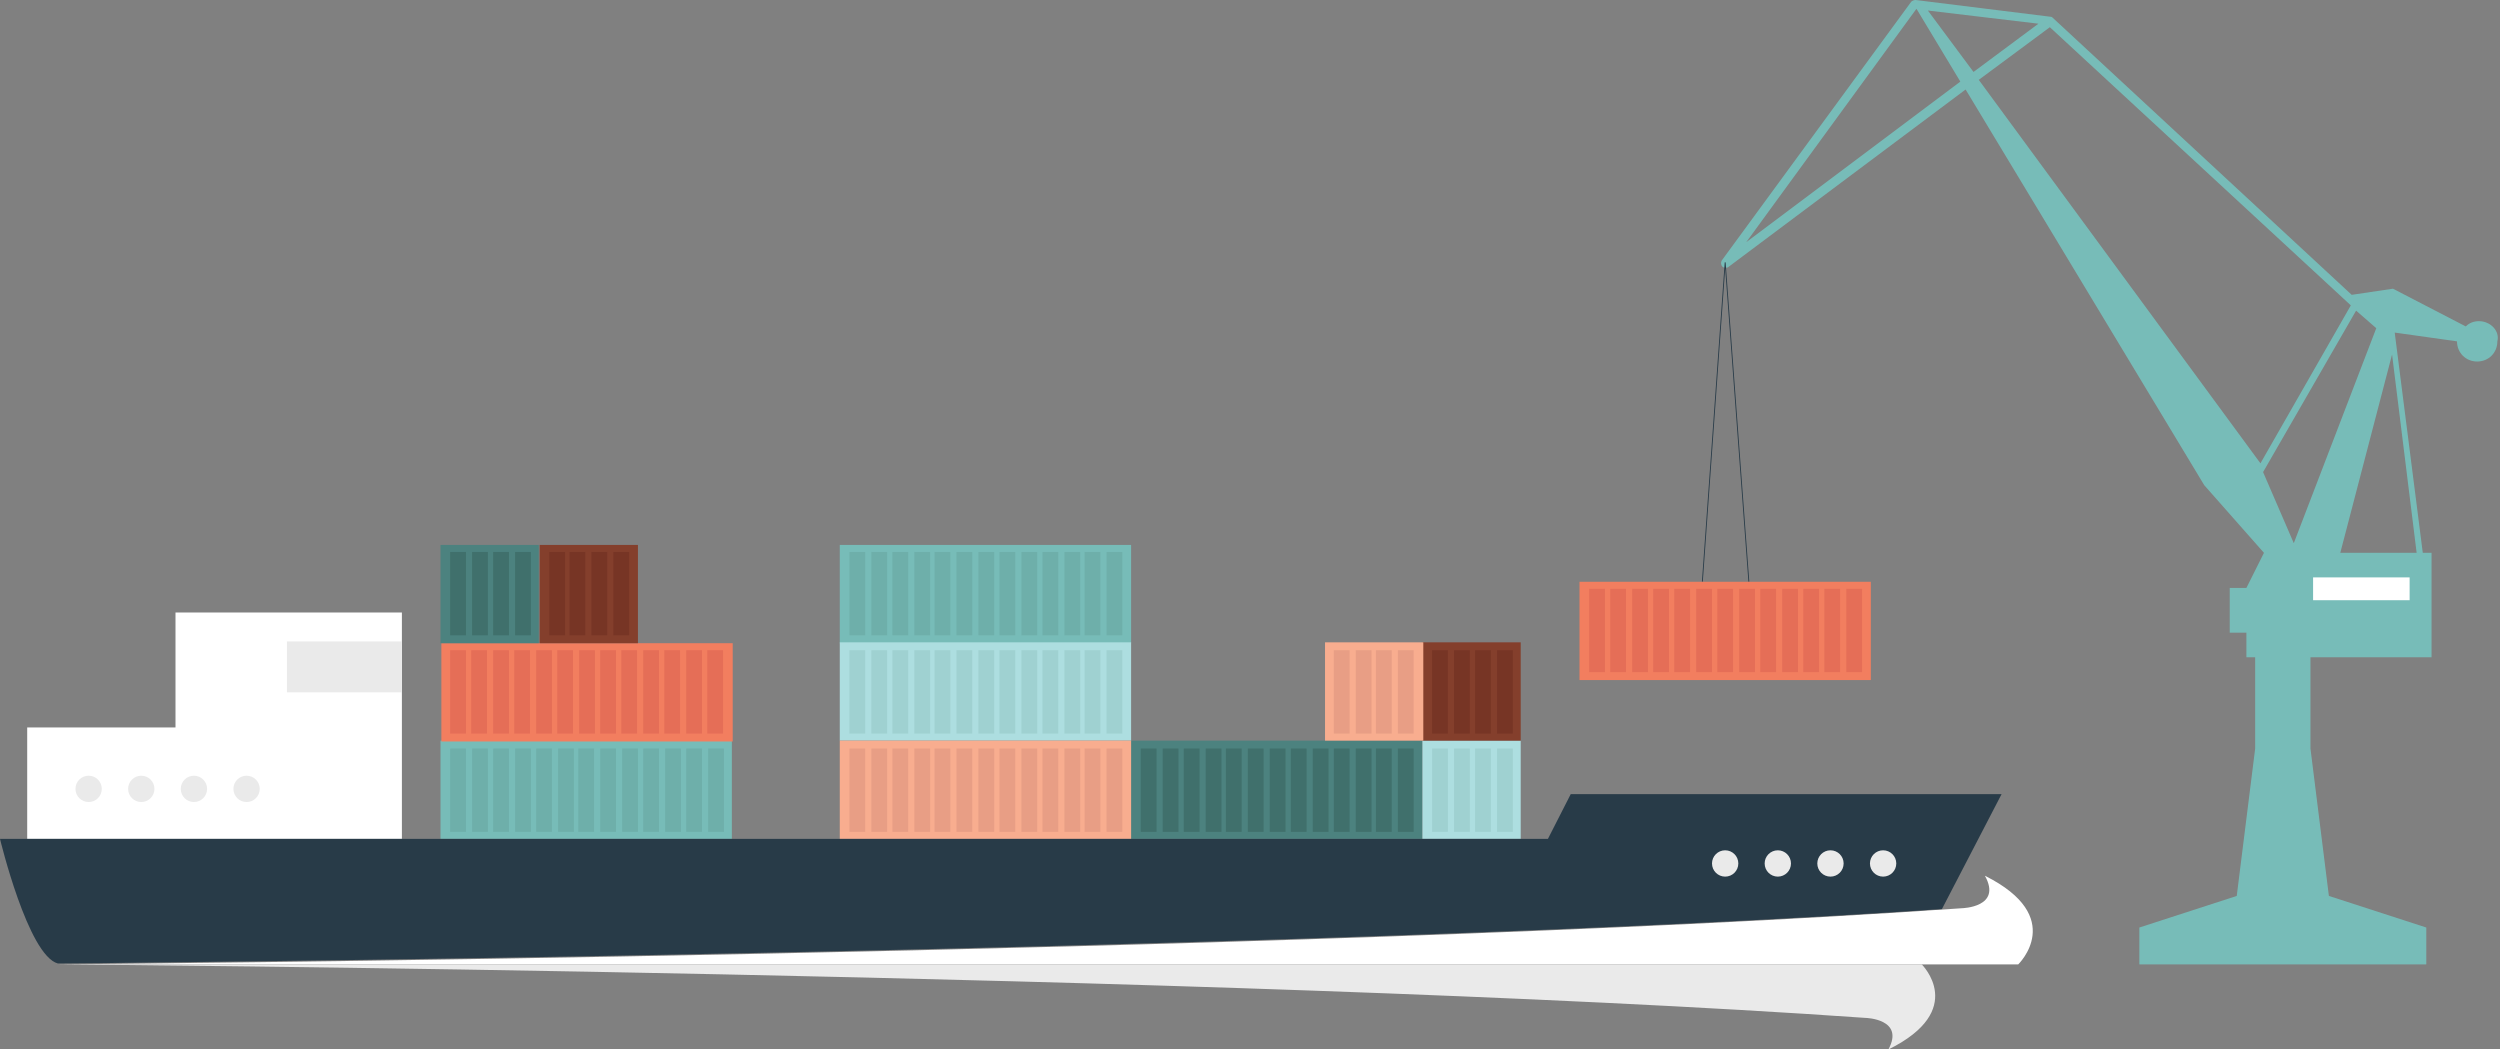 <?xml version="1.0" encoding="utf-8"?>
<!-- Generator: Adobe Illustrator 21.1.0, SVG Export Plug-In . SVG Version: 6.00 Build 0)  -->
<svg version="1.1" xmlns="http://www.w3.org/2000/svg" xmlns:xlink="http://www.w3.org/1999/xlink" x="0px" y="0px"
	 viewBox="0 0 284.9 119.6" style="enable-background:new 0 0 284.9 119.6;" xml:space="preserve">
<rect x="0" y="0" width="284.9" height="119.6" fill="#808080" stroke="none"/>
<style type="text/css">
	.st0{fill:#FFFFFF;}
	.st1{fill:#77BCB8;}
	.st2{fill:#6EAFAA;}
	.st3{fill:#F27E5F;}
	.st4{fill:#E56E57;}
	.st5{fill:#4C827F;}
	.st6{fill:#40706C;}
	.st7{fill:#ADDEE0;}
	.st8{fill:#9FD1D1;}
	.st9{fill:#843F2C;}
	.st10{fill:#773525;}
	.st11{fill:#F8AD8F;}
	.st12{fill:#E89E85;}
	.st13{fill:#EAEAEA;}
	.st14{fill:#283B48;}
	.st15{fill:none;stroke:#283B48;stroke-width:0.1;stroke-miterlimit:10;}
</style>
<g id="background">
	<g id="Layer_1_1_">
		<polygon class="st0" points="45.8,69.8 20,69.8 20,82.9 3.1,82.9 3.1,95.6 45.8,95.6 		"/>
		<g>
			<rect x="95.7" y="62.1" class="st1" width="33.2" height="11.2"/>
			<rect x="126.1" y="62.9" class="st2" width="1.8" height="9.5"/>
			<rect x="123.6" y="62.9" class="st2" width="1.8" height="9.5"/>
			<rect x="121.3" y="62.9" class="st2" width="1.8" height="9.5"/>
			<rect x="118.8" y="62.9" class="st2" width="1.8" height="9.5"/>
			<rect x="116.4" y="62.9" class="st2" width="1.8" height="9.5"/>
			<rect x="113.9" y="62.9" class="st2" width="1.8" height="9.5"/>
			<rect x="111.5" y="62.9" class="st2" width="1.8" height="9.5"/>
			<rect x="109" y="62.9" class="st2" width="1.8" height="9.5"/>
			<rect x="106.5" y="62.9" class="st2" width="1.8" height="9.5"/>
			<rect x="104.2" y="62.9" class="st2" width="1.8" height="9.5"/>
			<rect x="101.7" y="62.9" class="st2" width="1.8" height="9.5"/>
			<rect x="99.3" y="62.9" class="st2" width="1.8" height="9.5"/>
			<rect x="96.8" y="62.9" class="st2" width="1.8" height="9.5"/>
		</g>
		<g>
			<rect x="50.2" y="84.4" class="st1" width="33.2" height="11.2"/>
			<rect x="80.7" y="85.3" class="st2" width="1.8" height="9.5"/>
			<rect x="78.2" y="85.3" class="st2" width="1.8" height="9.5"/>
			<rect x="75.8" y="85.3" class="st2" width="1.8" height="9.5"/>
			<rect x="73.3" y="85.3" class="st2" width="1.8" height="9.5"/>
			<rect x="70.9" y="85.3" class="st2" width="1.8" height="9.5"/>
			<rect x="68.4" y="85.3" class="st2" width="1.8" height="9.5"/>
			<rect x="65.9" y="85.3" class="st2" width="1.8" height="9.5"/>
			<rect x="63.6" y="85.3" class="st2" width="1.8" height="9.5"/>
			<rect x="61.1" y="85.3" class="st2" width="1.8" height="9.5"/>
			<rect x="58.7" y="85.3" class="st2" width="1.8" height="9.5"/>
			<rect x="56.2" y="85.3" class="st2" width="1.8" height="9.5"/>
			<rect x="53.8" y="85.3" class="st2" width="1.8" height="9.5"/>
			<rect x="51.3" y="85.3" class="st2" width="1.8" height="9.5"/>
		</g>
		<g>
			<rect x="50.3" y="73.3" class="st3" width="33.2" height="11.2"/>
			<rect x="51.3" y="74.1" class="st4" width="1.8" height="9.5"/>
			<rect x="53.7" y="74.1" class="st4" width="1.8" height="9.5"/>
			<rect x="56.2" y="74.1" class="st4" width="1.8" height="9.5"/>
			<rect x="58.6" y="74.1" class="st4" width="1.8" height="9.5"/>
			<rect x="61.1" y="74.1" class="st4" width="1.8" height="9.5"/>
			<rect x="63.5" y="74.1" class="st4" width="1.8" height="9.5"/>
			<rect x="66" y="74.1" class="st4" width="1.8" height="9.5"/>
			<rect x="68.4" y="74.1" class="st4" width="1.8" height="9.5"/>
			<rect x="70.8" y="74.1" class="st4" width="1.8" height="9.5"/>
			<rect x="73.3" y="74.1" class="st4" width="1.8" height="9.5"/>
			<rect x="75.7" y="74.1" class="st4" width="1.8" height="9.5"/>
			<rect x="78.2" y="74.1" class="st4" width="1.8" height="9.5"/>
			<rect x="80.6" y="74.1" class="st4" width="1.8" height="9.5"/>
		</g>
		<g>
			<rect x="128.9" y="84.4" class="st5" width="33.2" height="11.2"/>
			<rect x="159.3" y="85.3" class="st6" width="1.8" height="9.5"/>
			<rect x="156.8" y="85.3" class="st6" width="1.8" height="9.5"/>
			<rect x="154.5" y="85.3" class="st6" width="1.8" height="9.5"/>
			<rect x="152" y="85.3" class="st6" width="1.8" height="9.5"/>
			<rect x="149.6" y="85.3" class="st6" width="1.8" height="9.5"/>
			<rect x="147.1" y="85.3" class="st6" width="1.8" height="9.5"/>
			<rect x="144.7" y="85.3" class="st6" width="1.8" height="9.5"/>
			<rect x="142.2" y="85.3" class="st6" width="1.8" height="9.5"/>
			<rect x="139.7" y="85.3" class="st6" width="1.8" height="9.5"/>
			<rect x="137.4" y="85.3" class="st6" width="1.8" height="9.5"/>
			<rect x="134.9" y="85.3" class="st6" width="1.8" height="9.5"/>
			<rect x="132.5" y="85.3" class="st6" width="1.8" height="9.5"/>
			<rect x="130" y="85.3" class="st6" width="1.8" height="9.5"/>
		</g>
		<g>
			<rect x="162.1" y="84.4" class="st7" width="11.2" height="11.2"/>
			<rect x="170.6" y="85.3" class="st8" width="1.8" height="9.5"/>
			<rect x="168.1" y="85.3" class="st8" width="1.8" height="9.5"/>
			<rect x="165.7" y="85.3" class="st8" width="1.8" height="9.5"/>
			<rect x="163.2" y="85.3" class="st8" width="1.8" height="9.5"/>
		</g>
		<g>
			<rect x="162.1" y="73.2" class="st9" width="11.2" height="11.2"/>
			<rect x="170.6" y="74.1" class="st10" width="1.8" height="9.5"/>
			<rect x="168.1" y="74.1" class="st10" width="1.8" height="9.5"/>
			<rect x="165.7" y="74.1" class="st10" width="1.8" height="9.5"/>
			<rect x="163.2" y="74.1" class="st10" width="1.8" height="9.5"/>
		</g>
		<g>
			<rect x="61.5" y="62.1" class="st9" width="11.2" height="11.2"/>
			<rect x="69.9" y="62.9" class="st10" width="1.8" height="9.5"/>
			<rect x="67.4" y="62.9" class="st10" width="1.8" height="9.5"/>
			<rect x="64.9" y="62.9" class="st10" width="1.8" height="9.5"/>
			<rect x="62.6" y="62.9" class="st10" width="1.8" height="9.5"/>
		</g>
		<g>
			<rect x="50.2" y="62.1" class="st5" width="11.2" height="11.2"/>
			<rect x="58.7" y="62.9" class="st6" width="1.8" height="9.5"/>
			<rect x="56.2" y="62.9" class="st6" width="1.8" height="9.5"/>
			<rect x="53.8" y="62.9" class="st6" width="1.8" height="9.5"/>
			<rect x="51.3" y="62.9" class="st6" width="1.8" height="9.5"/>
		</g>
		<g>
			<rect x="151" y="73.2" class="st11" width="11.2" height="11.2"/>
			<rect x="159.3" y="74.1" class="st12" width="1.8" height="9.5"/>
			<rect x="156.8" y="74.1" class="st12" width="1.8" height="9.5"/>
			<rect x="154.5" y="74.1" class="st12" width="1.8" height="9.5"/>
			<rect x="152" y="74.1" class="st12" width="1.8" height="9.5"/>
		</g>
		<g>
			<rect x="95.7" y="73.2" class="st7" width="33.2" height="11.2"/>
			<rect x="126.1" y="74.1" class="st8" width="1.8" height="9.5"/>
			<rect x="123.6" y="74.1" class="st8" width="1.8" height="9.5"/>
			<rect x="121.3" y="74.1" class="st8" width="1.8" height="9.5"/>
			<rect x="118.8" y="74.1" class="st8" width="1.8" height="9.5"/>
			<rect x="116.4" y="74.1" class="st8" width="1.8" height="9.5"/>
			<rect x="113.9" y="74.1" class="st8" width="1.8" height="9.5"/>
			<rect x="111.5" y="74.1" class="st8" width="1.8" height="9.5"/>
			<rect x="109" y="74.1" class="st8" width="1.8" height="9.5"/>
			<rect x="106.5" y="74.1" class="st8" width="1.8" height="9.5"/>
			<rect x="104.2" y="74.1" class="st8" width="1.8" height="9.5"/>
			<rect x="101.7" y="74.1" class="st8" width="1.8" height="9.5"/>
			<rect x="99.3" y="74.1" class="st8" width="1.8" height="9.5"/>
			<rect x="96.8" y="74.1" class="st8" width="1.8" height="9.5"/>
		</g>
		<g>
			<rect x="95.7" y="84.4" class="st11" width="33.2" height="11.2"/>
			<rect x="126.1" y="85.3" class="st12" width="1.8" height="9.5"/>
			<rect x="123.6" y="85.3" class="st12" width="1.8" height="9.5"/>
			<rect x="121.3" y="85.3" class="st12" width="1.8" height="9.5"/>
			<rect x="118.8" y="85.3" class="st12" width="1.8" height="9.5"/>
			<rect x="116.4" y="85.3" class="st12" width="1.8" height="9.5"/>
			<rect x="113.9" y="85.3" class="st12" width="1.8" height="9.5"/>
			<rect x="111.5" y="85.3" class="st12" width="1.8" height="9.5"/>
			<rect x="109" y="85.3" class="st12" width="1.8" height="9.5"/>
			<rect x="106.5" y="85.3" class="st12" width="1.8" height="9.5"/>
			<rect x="104.2" y="85.3" class="st12" width="1.8" height="9.5"/>
			<rect x="101.7" y="85.3" class="st12" width="1.8" height="9.5"/>
			<rect x="99.3" y="85.3" class="st12" width="1.8" height="9.5"/>
			<rect x="96.8" y="85.3" class="st12" width="1.8" height="9.5"/>
		</g>
		<path class="st0" d="M226.2,99.8c2,3.6-2.6,3.7-2.6,3.7c-75.4,5.3-216.9,6.4-216.9,6.4H230C230,109.9,235.6,104.5,226.2,99.8"/>
		<path class="st13" d="M215.2,119.6c1.9-3.5-2.6-3.6-2.6-3.6c-72.8-5.1-206-6.1-206-6.1H219C219,109.9,224.3,115.1,215.2,119.6"/>
		<path class="st14" d="M176.4,95.6h-64.5H0c0,0,3.2,13.3,6.6,14.2c0,0,138.8-1.1,214.7-6.2l6.8-13.1H179L176.4,95.6z"/>
		<circle class="st13" cx="214.6" cy="98.4" r="1.5"/>
		<circle class="st13" cx="208.6" cy="98.4" r="1.5"/>
		<circle class="st13" cx="202.6" cy="98.4" r="1.5"/>
		<circle class="st13" cx="196.6" cy="98.4" r="1.5"/>
		<circle class="st13" cx="28.1" cy="89.9" r="1.5"/>
		<circle class="st13" cx="22.1" cy="89.9" r="1.5"/>
		<circle class="st13" cx="16.1" cy="89.9" r="1.5"/>
		<circle class="st13" cx="10.1" cy="89.9" r="1.5"/>
		<rect x="32.7" y="73.1" class="st13" width="13.1" height="5.8"/>
		<path class="st1" d="M282.5,36.6c-0.6,0-1.1,0.2-1.5,0.6l-8.3-4.3l-4.7,0.7L233.9,2c-0.1-0.1-0.2-0.1-0.3-0.1L218.3,0
			c-0.2,0-0.4,0.1-0.5,0.2l-21.6,29.5c-0.1,0.2-0.1,0.5,0.1,0.7c0.1,0.1,0.2,0.1,0.4,0.1c0.1,0,0.2,0,0.3-0.1l27-20.2l0,0l0,0l0,0
			l27.2,45.1L258,63l-2,4h-1.9v5.1h1.9v2.8h1v10.4l-2.1,16.8l-11.1,3.6v4.2h32.7v-4.2l-11.1-3.6l-2.1-16.8V74.9h13.8V63h-1
			l-3.2-25.1l7.1,1c0,1.3,1,2.3,2.3,2.3s2.3-1,2.3-2.3C284.9,37.7,283.8,36.6,282.5,36.6z M199,27.6L218.4,1l5,8.3L199,27.6z
			 M219.7,1.2l12.6,1.5l-7.4,5.5L219.7,1.2z M225.5,9.1L225.5,9.1l8.1-6l34.3,31.7l-10.3,18L225.5,9.1z M261.4,61.9l-3.5-8.1
			l10.6-18.4l2.3,2L261.4,61.9z M275.4,63h-8.7l5.9-22.6L275.4,63z"/>
		<rect x="263.6" y="65.8" class="st0" width="11" height="2.6"/>
	</g>
</g>
<g id="rope_1_">
	<g id="rope">
		<g>
			<polyline class="st15" points="194,66.3 196.6,29.9 199.3,66.3 			"/>
		</g>
	</g>
</g>
<g id="cargo">
	<g id="container">
		<g>
			<rect x="180" y="66.3" class="st3" width="33.2" height="11.2"/>
			<rect x="181.1" y="67.1" class="st4" width="1.8" height="9.5"/>
			<rect x="183.5" y="67.1" class="st4" width="1.8" height="9.5"/>
			<rect x="186" y="67.1" class="st4" width="1.8" height="9.5"/>
			<rect x="188.4" y="67.1" class="st4" width="1.8" height="9.5"/>
			<rect x="190.8" y="67.1" class="st4" width="1.8" height="9.5"/>
			<rect x="193.3" y="67.1" class="st4" width="1.8" height="9.5"/>
			<rect x="195.7" y="67.1" class="st4" width="1.8" height="9.5"/>
			<rect x="198.2" y="67.1" class="st4" width="1.8" height="9.5"/>
			<rect x="200.6" y="67.1" class="st4" width="1.8" height="9.5"/>
			<rect x="203.1" y="67.1" class="st4" width="1.8" height="9.5"/>
			<rect x="205.5" y="67.1" class="st4" width="1.8" height="9.5"/>
			<rect x="207.9" y="67.1" class="st4" width="1.8" height="9.5"/>
			<rect x="210.4" y="67.1" class="st4" width="1.8" height="9.5"/>
		</g>
	</g>
</g>
</svg>
